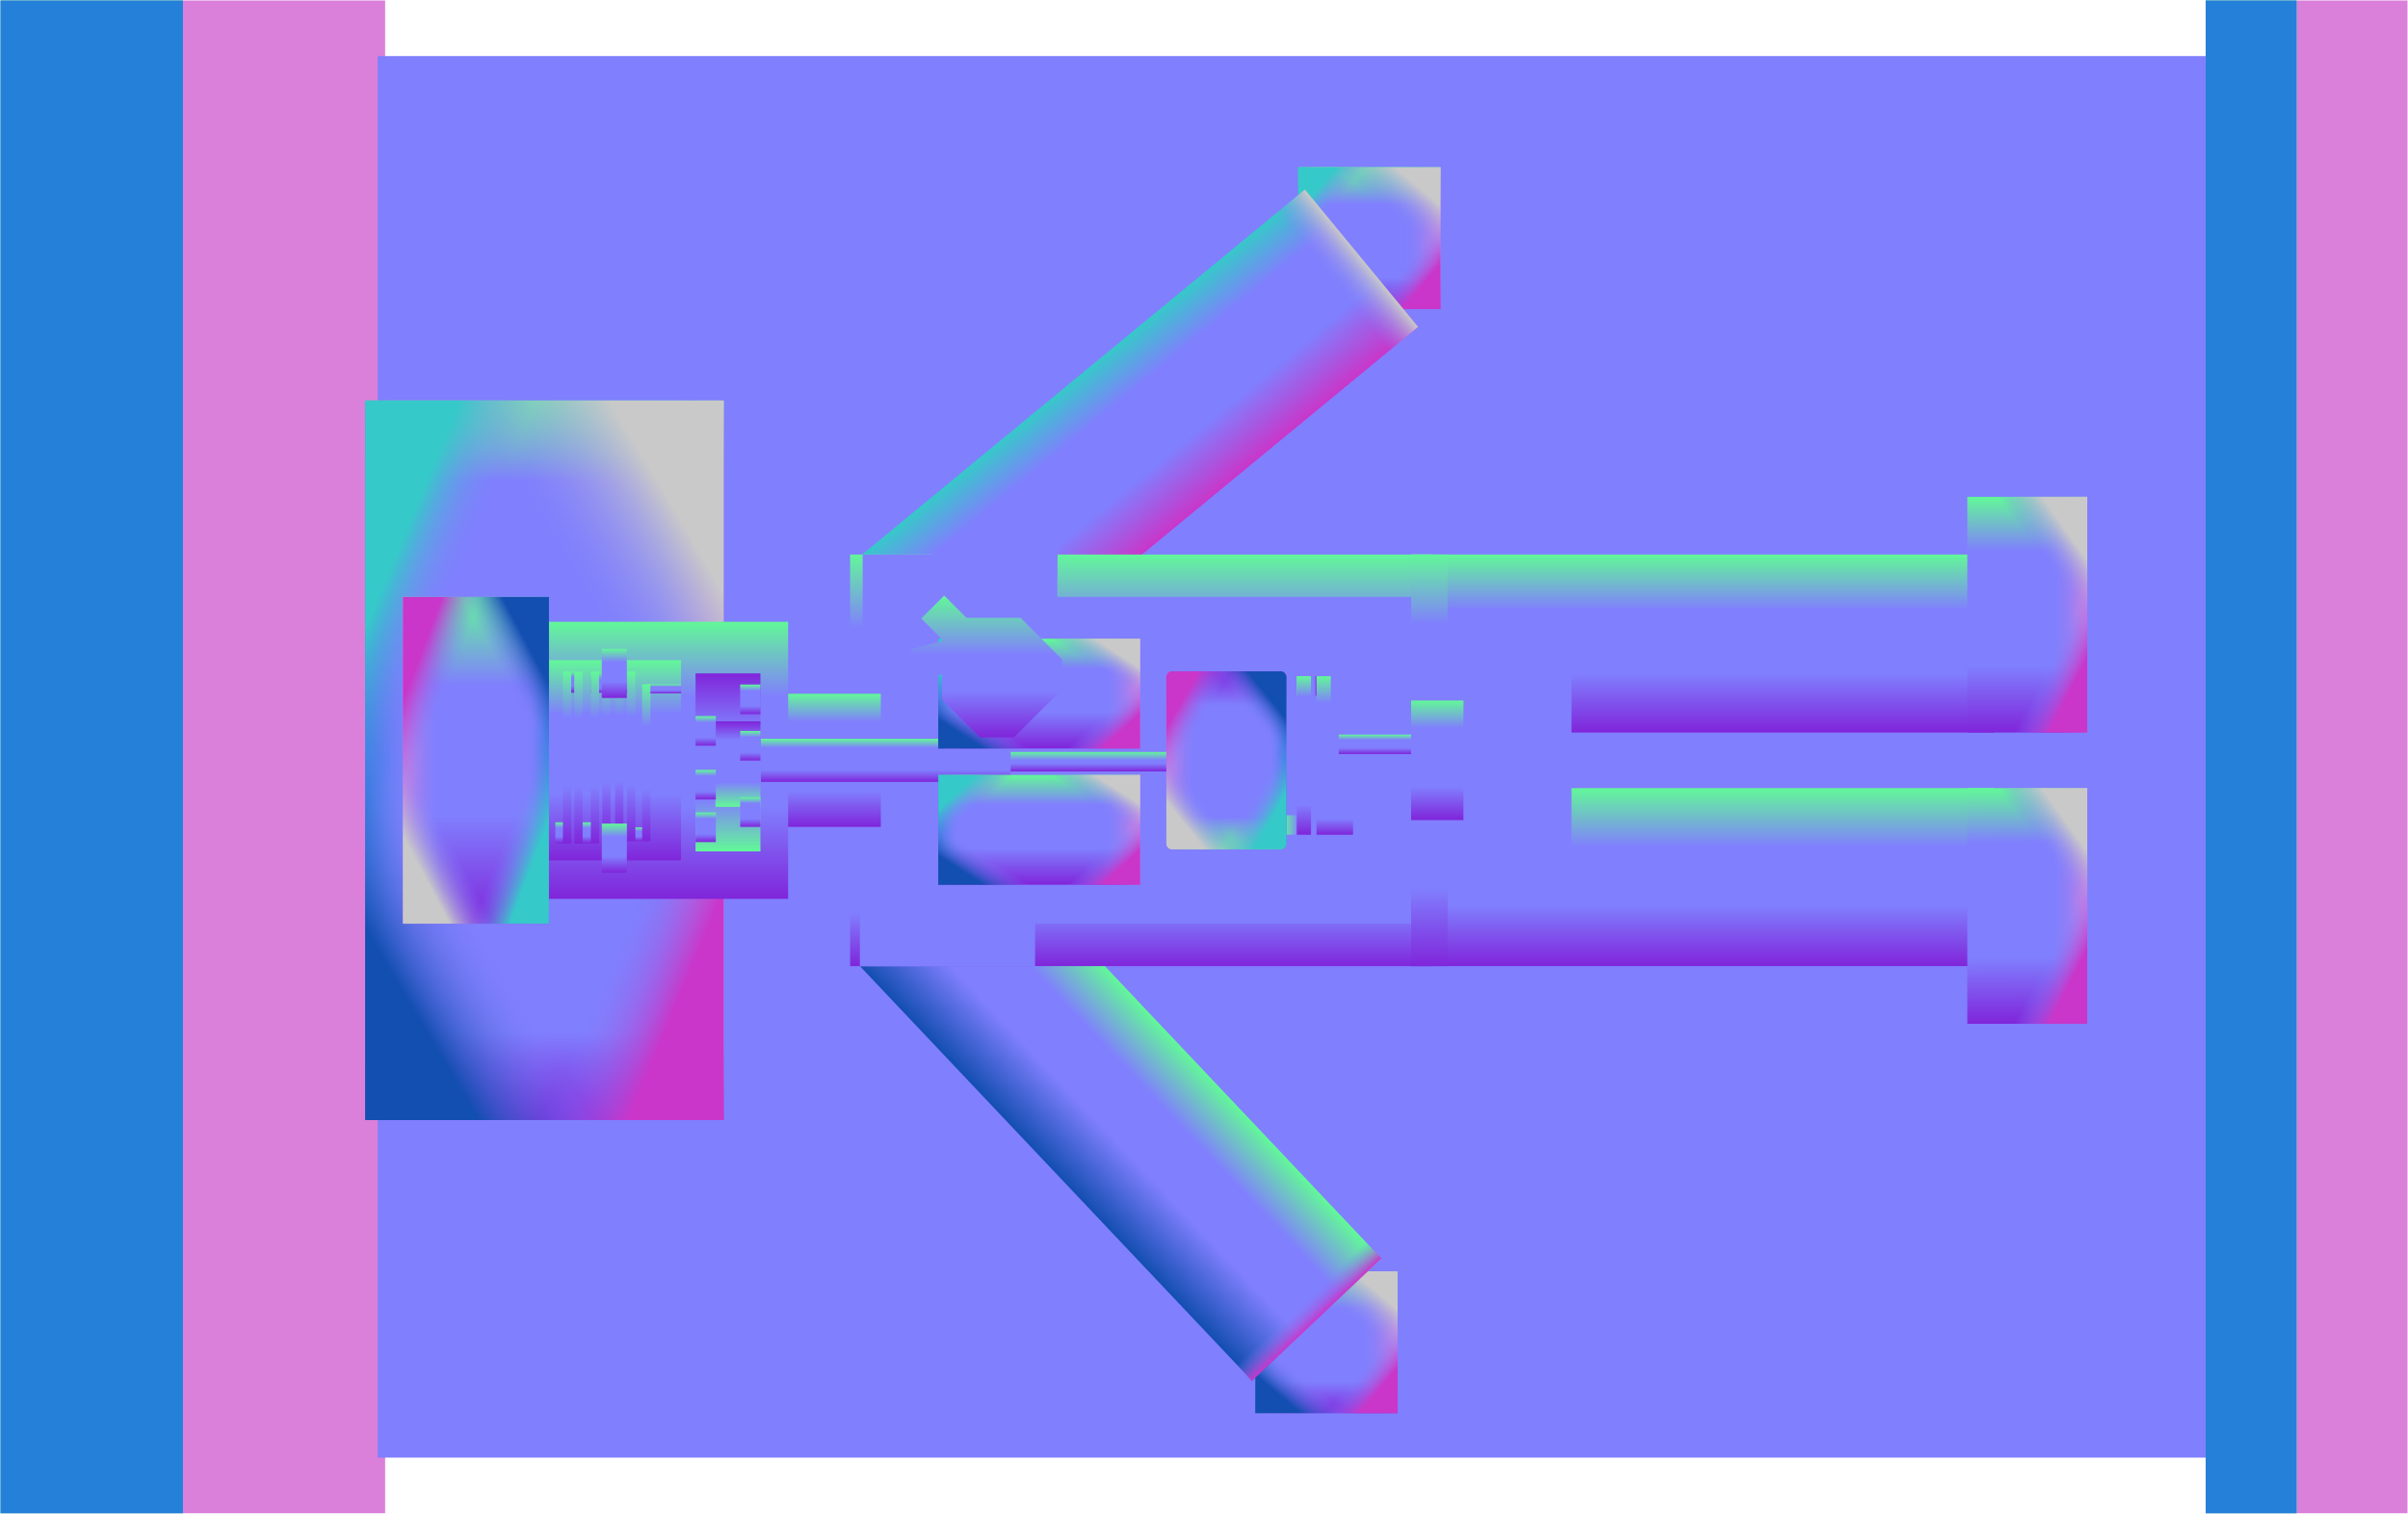 <?xml version="1.0" encoding="UTF-8" standalone="no"?>
<!DOCTYPE svg PUBLIC "-//W3C//DTD SVG 1.1//EN" "http://www.w3.org/Graphics/SVG/1.1/DTD/svg11.dtd">
<!-- Generated by Microsoft Visio, SVG Export Back5Norm.svg Page-1 -->
<svg xmlns="http://www.w3.org/2000/svg" xmlns:xlink="http://www.w3.org/1999/xlink" xmlns:ev="http://www.w3.org/2001/xml-events"
		xmlns:v="http://schemas.microsoft.com/visio/2003/SVGExtensions/" width="27.057in" height="17.01in"
		viewBox="0 0 1948.07 1224.75" xml:space="preserve" color-interpolation-filters="sRGB" class="st49">
	<v:documentProperties v:langID="1033" v:viewMarkup="false"/>

	<style type="text/css">
	<![CDATA[
		.st1 {fill:#da80da;stroke:none;stroke-linecap:round;stroke-linejoin:round;stroke-width:0.75}
		.st2 {fill:#807ffe;stroke:none;stroke-linecap:round;stroke-linejoin:round;stroke-width:0.75}
		.st3 {fill:url(#grad0-8);stroke:none;stroke-linecap:round;stroke-linejoin:round;stroke-width:0.75}
		.st4 {fill:url(#grad0-12);stroke:none;stroke-linecap:round;stroke-linejoin:round;stroke-width:0.75}
		.st5 {fill:url(#grad0-16);stroke:none;stroke-linecap:round;stroke-linejoin:round;stroke-width:0.75}
		.st6 {fill:url(#grad0-24);stroke:none;stroke-linecap:round;stroke-linejoin:round;stroke-width:0.75}
		.st7 {fill:url(#grad0-28);stroke:none;stroke-linecap:round;stroke-linejoin:round;stroke-width:0.75}
		.st8 {fill:url(#grad0-32);stroke:none;stroke-linecap:round;stroke-linejoin:round;stroke-width:0.75}
		.st9 {fill:url(#grad0-37);stroke:none;stroke-linecap:round;stroke-linejoin:round;stroke-width:0.75}
		.st10 {fill:url(#grad0-41);stroke:none;stroke-linecap:round;stroke-linejoin:round;stroke-width:0.75}
		.st11 {fill:url(#grad0-51);stroke:none;stroke-linecap:round;stroke-linejoin:round;stroke-width:0.75}
		.st12 {fill:url(#grad0-68);stroke:none;stroke-linecap:round;stroke-linejoin:round;stroke-width:0.75}
		.st13 {fill:url(#grad0-72);stroke:none;stroke-linecap:round;stroke-linejoin:round;stroke-width:0.75}
		.st14 {fill:url(#grad0-78);stroke:none;stroke-linecap:round;stroke-linejoin:round;stroke-width:0.75}
		.st15 {fill:url(#grad0-82);stroke:none;stroke-linecap:round;stroke-linejoin:round;stroke-width:0.75}
		.st16 {fill:url(#grad0-88);stroke:none;stroke-linecap:round;stroke-linejoin:round;stroke-width:0.75}
		.st17 {fill:url(#grad0-95);stroke:none;stroke-linecap:round;stroke-linejoin:round;stroke-width:0.75}
		.st18 {fill:url(#grad0-99);stroke:none;stroke-linecap:round;stroke-linejoin:round;stroke-width:0.75}
		.st19 {fill:url(#grad0-103);stroke:none;stroke-linecap:round;stroke-linejoin:round;stroke-width:0.75}
		.st20 {fill:url(#grad0-109);stroke:none;stroke-linecap:round;stroke-linejoin:round;stroke-width:0.75}
		.st21 {fill:url(#grad0-113);stroke:none;stroke-linecap:round;stroke-linejoin:round;stroke-width:0.75}
		.st22 {fill:url(#grad0-117);stroke:none;stroke-linecap:round;stroke-linejoin:round;stroke-width:0.75}
		.st23 {fill:url(#grad0-136);stroke:none;stroke-linecap:round;stroke-linejoin:round;stroke-width:0.75}
		.st24 {fill:url(#grad0-143);stroke:none;stroke-linecap:round;stroke-linejoin:round;stroke-width:0.75}
		.st25 {fill:url(#grad0-150);stroke:none;stroke-linecap:round;stroke-linejoin:round;stroke-width:0.75}
		.st26 {fill:url(#grad0-113);stroke:none;stroke-width:10}
		.st27 {fill:url(#grad0-163);stroke:none;stroke-width:5.75}
		.st28 {fill:url(#grad0-170);stroke:none;stroke-width:5.75}
		.st29 {fill:#807ffe;stroke:none;stroke-width:5.75}
		.st30 {fill:url(#grad0-194);stroke:none;stroke-linecap:round;stroke-linejoin:round;stroke-width:0.75}
		.st31 {fill:url(#grad0-198);stroke:none;stroke-linecap:round;stroke-linejoin:round;stroke-width:0.75}
		.st32 {fill:url(#grad0-202);stroke:none;stroke-linecap:round;stroke-linejoin:round;stroke-width:0.75}
		.st33 {fill:#62f898;stroke:none;stroke-linecap:round;stroke-linejoin:round;stroke-width:0.75}
		.st34 {fill:url(#grad0-221);stroke:none;stroke-linecap:round;stroke-linejoin:round;stroke-width:0.75}
		.st35 {fill:url(#grad0-225);stroke:none;stroke-linecap:round;stroke-linejoin:round;stroke-width:0.75}
		.st36 {fill:url(#grad0-229);stroke:none;stroke-linecap:round;stroke-linejoin:round;stroke-width:3.25}
		.st37 {fill:#2580da;stroke:none;stroke-linecap:round;stroke-linejoin:round;stroke-width:0.75}
		.st38 {fill:url(#grad0-257);stroke:none;stroke-linecap:round;stroke-linejoin:round;stroke-width:0.75}
		.st39 {fill:url(#grad0-261);stroke:none;stroke-linecap:round;stroke-linejoin:round;stroke-width:0.75}
		.st40 {fill:url(#grad0-265);stroke:none;stroke-linecap:round;stroke-linejoin:round;stroke-width:0.75}
		.st41 {fill:url(#grad0-269);stroke:none;stroke-linecap:round;stroke-linejoin:round;stroke-width:0.75}
		.st42 {fill:url(#grad0-277);stroke:none;stroke-linecap:round;stroke-linejoin:round;stroke-width:0.75}
		.st43 {fill:url(#grad0-281);stroke:none;stroke-linecap:round;stroke-linejoin:round;stroke-width:0.75}
		.st44 {fill:url(#grad0-286);stroke:none;stroke-linecap:round;stroke-linejoin:round;stroke-width:0.75}
		.st45 {fill:url(#grad0-290);stroke:none;stroke-linecap:round;stroke-linejoin:round;stroke-width:0.75}
		.st46 {fill:url(#grad0-294);stroke:none;stroke-linecap:round;stroke-linejoin:round;stroke-width:0.75}
		.st47 {fill:url(#grad0-346);stroke:none;stroke-linecap:round;stroke-linejoin:round;stroke-width:0.75}
		.st48 {fill:url(#grad0-354);stroke:none;stroke-linecap:round;stroke-linejoin:round;stroke-width:0.75}
		.st49 {fill:none;fill-rule:evenodd;font-size:12px;overflow:visible;stroke-linecap:square;stroke-miterlimit:3}
	]]>
	</style>

	<defs id="Patterns_And_Gradients">
		<linearGradient id="grad0-8" x1="0" y1="0" x2="1" y2="0" gradientTransform="rotate(0 0.5 0.5)">
			<stop offset="0" stop-color="#8025da" stop-opacity="1"/>
			<stop offset="0.41" stop-color="#807ffe" stop-opacity="1"/>
			<stop offset="0.58" stop-color="#807ffe" stop-opacity="1"/>
			<stop offset="1" stop-color="#62f898" stop-opacity="1"/>
		</linearGradient>
		<linearGradient id="grad0-12" x1="0" y1="0" x2="1" y2="0" gradientTransform="rotate(270 0.5 0.5)">
			<stop offset="0" stop-color="#8025da" stop-opacity="1"/>
			<stop offset="0.41" stop-color="#807ffe" stop-opacity="1"/>
			<stop offset="0.58" stop-color="#807ffe" stop-opacity="1"/>
			<stop offset="1" stop-color="#62f898" stop-opacity="1"/>
		</linearGradient>
		<linearGradient id="grad0-16" x1="0" y1="0" x2="1" y2="0" gradientTransform="rotate(0 0.5 0.5)">
			<stop offset="0" stop-color="#8025da" stop-opacity="1"/>
			<stop offset="0.12" stop-color="#807ffe" stop-opacity="1"/>
			<stop offset="0.89" stop-color="#807ffe" stop-opacity="1"/>
			<stop offset="1" stop-color="#62f898" stop-opacity="1"/>
		</linearGradient>
		<linearGradient id="grad0-24" x1="0" y1="0" x2="1" y2="0" gradientTransform="rotate(0 0.5 0.5)">
			<stop offset="0" stop-color="#2580da" stop-opacity="1"/>
			<stop offset="0.15" stop-color="#807ffe" stop-opacity="0"/>
			<stop offset="0.8" stop-color="#807ffe" stop-opacity="0"/>
			<stop offset="1" stop-color="#da80da" stop-opacity="1"/>
		</linearGradient>
		<linearGradient id="grad0-28" x1="0" y1="0" x2="1" y2="0" gradientTransform="rotate(220 0.5 0.5)">
			<stop offset="0" stop-color="#c936c9" stop-opacity="1"/>
			<stop offset="0.19" stop-color="#807ffe" stop-opacity="0"/>
			<stop offset="0.84" stop-color="#807ffe" stop-opacity="0"/>
			<stop offset="1" stop-color="#36c9c9" stop-opacity="1"/>
		</linearGradient>
		<linearGradient id="grad0-32" x1="0" y1="0" x2="1" y2="0" gradientTransform="rotate(310 0.5 0.5)">
			<stop offset="0" stop-color="#134eb1" stop-opacity="1"/>
			<stop offset="0.21" stop-color="#807ffe" stop-opacity="0"/>
			<stop offset="0.73" stop-color="#807ffe" stop-opacity="0"/>
			<stop offset="1" stop-color="#c9c9c9" stop-opacity="1"/>
		</linearGradient>
		<linearGradient id="grad0-37" x1="0" y1="0" x2="1" y2="0" gradientTransform="rotate(0 0.5 0.5)">
			<stop offset="0" stop-color="#8025da" stop-opacity="1"/>
			<stop offset="0.22" stop-color="#807ffe" stop-opacity="1"/>
			<stop offset="0.74" stop-color="#807ffe" stop-opacity="1"/>
			<stop offset="1" stop-color="#62f898" stop-opacity="1"/>
		</linearGradient>
		<linearGradient id="grad0-41" x1="0" y1="0" x2="1" y2="0" gradientTransform="rotate(0 0.5 0.5)">
			<stop offset="0" stop-color="#2580da" stop-opacity="1"/>
			<stop offset="0.15" stop-color="#807ffe" stop-opacity="0"/>
			<stop offset="0.74" stop-color="#807ffe" stop-opacity="0"/>
			<stop offset="1" stop-color="#da80da" stop-opacity="1"/>
		</linearGradient>
		<linearGradient id="grad0-51" x1="0" y1="0" x2="1" y2="0" gradientTransform="rotate(0 0.5 0.5)">
			<stop offset="0" stop-color="#c936c9" stop-opacity="1"/>
			<stop offset="0.34" stop-color="#807ffe" stop-opacity="1"/>
			<stop offset="0.74" stop-color="#807ffe" stop-opacity="1"/>
			<stop offset="1" stop-color="#36c9c9" stop-opacity="1"/>
		</linearGradient>
		<linearGradient id="grad0-68" x1="0" y1="0" x2="1" y2="0" gradientTransform="rotate(0 0.5 0.5)">
			<stop offset="0" stop-color="#134eb1" stop-opacity="1"/>
			<stop offset="0.37" stop-color="#807ffe" stop-opacity="1"/>
			<stop offset="0.69" stop-color="#807ffe" stop-opacity="1"/>
			<stop offset="1" stop-color="#62f898" stop-opacity="1"/>
		</linearGradient>
		<linearGradient id="grad0-72" x1="0" y1="0" x2="1" y2="0" gradientTransform="rotate(0 0.5 0.5)">
			<stop offset="0" stop-color="#8025da" stop-opacity="1"/>
			<stop offset="0.13" stop-color="#807ffe" stop-opacity="1"/>
			<stop offset="0.82" stop-color="#807ffe" stop-opacity="1"/>
			<stop offset="1" stop-color="#62f898" stop-opacity="1"/>
		</linearGradient>
		<linearGradient id="grad0-78" x1="0" y1="0" x2="1" y2="0" gradientTransform="rotate(270 0.5 0.5)">
			<stop offset="0" stop-color="#eb4eb2" stop-opacity="1"/>
			<stop offset="0" stop-color="#807ffe" stop-opacity="1"/>
			<stop offset="1" stop-color="#807ffe" stop-opacity="1"/>
			<stop offset="1" stop-color="#62f898" stop-opacity="1"/>
		</linearGradient>
		<linearGradient id="grad0-82" x1="0" y1="0" x2="1" y2="0" gradientTransform="rotate(270 0.5 0.5)">
			<stop offset="0" stop-color="#8025da" stop-opacity="1"/>
			<stop offset="0.1" stop-color="#807ffe" stop-opacity="1"/>
			<stop offset="0.39" stop-color="#807ffe" stop-opacity="1"/>
			<stop offset="1" stop-color="#62f898" stop-opacity="1"/>
		</linearGradient>
		<linearGradient id="grad0-88" x1="0" y1="0" x2="1" y2="0" gradientTransform="rotate(359.9 0.5 0.5)">
			<stop offset="0" stop-color="#8025da" stop-opacity="1"/>
			<stop offset="0.31" stop-color="#807ffe" stop-opacity="1"/>
			<stop offset="0.73" stop-color="#807ffe" stop-opacity="1"/>
			<stop offset="1" stop-color="#62f898" stop-opacity="1"/>
		</linearGradient>
		<linearGradient id="grad0-95" x1="0" y1="0" x2="1" y2="0" gradientTransform="rotate(359.9 0.5 0.5)">
			<stop offset="0" stop-color="#8025da" stop-opacity="1"/>
			<stop offset="0.41" stop-color="#807ffe" stop-opacity="1"/>
			<stop offset="0.58" stop-color="#807ffe" stop-opacity="1"/>
			<stop offset="1" stop-color="#62f898" stop-opacity="1"/>
		</linearGradient>
		<linearGradient id="grad0-99" x1="0" y1="0" x2="1" y2="0" gradientTransform="rotate(359.9 0.5 0.5)">
			<stop offset="0" stop-color="#8025da" stop-opacity="1"/>
			<stop offset="0.34" stop-color="#807ffe" stop-opacity="1"/>
			<stop offset="0.67" stop-color="#807ffe" stop-opacity="1"/>
			<stop offset="1" stop-color="#62f898" stop-opacity="1"/>
		</linearGradient>
		<linearGradient id="grad0-103" x1="0" y1="0" x2="1" y2="0" gradientTransform="rotate(0 0.5 0.5)">
			<stop offset="0" stop-color="#8025da" stop-opacity="1"/>
			<stop offset="0.33" stop-color="#807ffe" stop-opacity="1"/>
			<stop offset="0.69" stop-color="#807ffe" stop-opacity="1"/>
			<stop offset="1" stop-color="#62f898" stop-opacity="1"/>
		</linearGradient>
		<linearGradient id="grad0-109" x1="0" y1="0" x2="1" y2="0" gradientTransform="rotate(0 0.5 0.5)">
			<stop offset="0" stop-color="#8025da" stop-opacity="1"/>
			<stop offset="0.27" stop-color="#807ffe" stop-opacity="1"/>
			<stop offset="0.79" stop-color="#807ffe" stop-opacity="1"/>
			<stop offset="1" stop-color="#62f898" stop-opacity="1"/>
		</linearGradient>
		<linearGradient id="grad0-113" x1="0" y1="0" x2="1" y2="0" gradientTransform="rotate(0 0.5 0.5)">
			<stop offset="0" stop-color="#8025da" stop-opacity="1"/>
			<stop offset="0.33" stop-color="#807ffe" stop-opacity="1"/>
			<stop offset="0.73" stop-color="#807ffe" stop-opacity="1"/>
			<stop offset="1" stop-color="#62f898" stop-opacity="1"/>
		</linearGradient>
		<linearGradient id="grad0-117" x1="0" y1="0" x2="1" y2="0" gradientTransform="rotate(359.9 0.5 0.5)">
			<stop offset="0" stop-color="#8025da" stop-opacity="1"/>
			<stop offset="0.27" stop-color="#807ffe" stop-opacity="1"/>
			<stop offset="0.79" stop-color="#807ffe" stop-opacity="1"/>
			<stop offset="1" stop-color="#62f898" stop-opacity="1"/>
		</linearGradient>
		<linearGradient id="grad0-136" x1="0" y1="0" x2="1" y2="0" gradientTransform="rotate(0 0.5 0.5)">
			<stop offset="0" stop-color="#8025da" stop-opacity="1"/>
			<stop offset="0.21" stop-color="#807ffe" stop-opacity="1"/>
			<stop offset="0.61" stop-color="#807ffe" stop-opacity="1"/>
			<stop offset="1" stop-color="#62f898" stop-opacity="1"/>
		</linearGradient>
		<linearGradient id="grad0-143" x1="0" y1="0" x2="1" y2="0" gradientTransform="rotate(270 0.5 0.5)">
			<stop offset="0" stop-color="#8025da" stop-opacity="1"/>
			<stop offset="0.33" stop-color="#807ffe" stop-opacity="1"/>
			<stop offset="0.73" stop-color="#807ffe" stop-opacity="1"/>
			<stop offset="1" stop-color="#62f898" stop-opacity="1"/>
		</linearGradient>
		<linearGradient id="grad0-150" x1="0" y1="0" x2="1" y2="0" gradientTransform="rotate(0 0.5 0.5)">
			<stop offset="0" stop-color="#8025da" stop-opacity="1"/>
			<stop offset="0.33" stop-color="#807ffe" stop-opacity="1"/>
			<stop offset="0.36" stop-color="#807ffe" stop-opacity="1"/>
			<stop offset="1" stop-color="#62f898" stop-opacity="1"/>
		</linearGradient>
		<linearGradient id="grad0-163" x1="0" y1="0" x2="1" y2="0" gradientTransform="rotate(0 0.5 0.5)">
			<stop offset="0" stop-color="#62f898" stop-opacity="1"/>
			<stop offset="0.29" stop-color="#807ffe" stop-opacity="1"/>
			<stop offset="0.69" stop-color="#807ffe" stop-opacity="1"/>
			<stop offset="1" stop-color="#8025da" stop-opacity="1"/>
		</linearGradient>
		<linearGradient id="grad0-170" x1="0" y1="0" x2="1" y2="0" gradientTransform="rotate(0 0.5 0.5)">
			<stop offset="0" stop-color="#62f898" stop-opacity="1"/>
			<stop offset="0.29" stop-color="#807ffe" stop-opacity="1"/>
			<stop offset="0.78" stop-color="#807ffe" stop-opacity="1"/>
			<stop offset="1" stop-color="#8025da" stop-opacity="1"/>
		</linearGradient>
		<linearGradient id="grad0-194" x1="0" y1="0" x2="1" y2="0" gradientTransform="rotate(0 0.5 0.5)">
			<stop offset="0" stop-color="#8025da" stop-opacity="1"/>
			<stop offset="0.19" stop-color="#807ffe" stop-opacity="1"/>
			<stop offset="0.83" stop-color="#807ffe" stop-opacity="1"/>
			<stop offset="1" stop-color="#62f898" stop-opacity="1"/>
		</linearGradient>
		<linearGradient id="grad0-198" x1="0" y1="0" x2="1" y2="0" gradientTransform="rotate(0 0.5 0.5)">
			<stop offset="0" stop-color="#8025da" stop-opacity="1"/>
			<stop offset="0.28" stop-color="#807ffe" stop-opacity="1"/>
			<stop offset="0.77" stop-color="#807ffe" stop-opacity="1"/>
			<stop offset="1" stop-color="#62f898" stop-opacity="1"/>
		</linearGradient>
		<linearGradient id="grad0-202" x1="0" y1="0" x2="1" y2="0" gradientTransform="rotate(359.9 0.5 0.5)">
			<stop offset="0" stop-color="#8025da" stop-opacity="1"/>
			<stop offset="0.28" stop-color="#807ffe" stop-opacity="1"/>
			<stop offset="0.77" stop-color="#807ffe" stop-opacity="1"/>
			<stop offset="1" stop-color="#62f898" stop-opacity="1"/>
		</linearGradient>
		<linearGradient id="grad0-221" x1="0" y1="0" x2="1" y2="0" gradientTransform="rotate(270 0.5 0.5)">
			<stop offset="0" stop-color="#8025da" stop-opacity="1"/>
			<stop offset="0.1" stop-color="#807ffe" stop-opacity="1"/>
			<stop offset="0.83" stop-color="#807ffe" stop-opacity="1"/>
			<stop offset="1" stop-color="#62f898" stop-opacity="1"/>
		</linearGradient>
		<linearGradient id="grad0-225" x1="0" y1="0" x2="1" y2="0" gradientTransform="rotate(0 0.5 0.5)">
			<stop offset="0" stop-color="#8025da" stop-opacity="1"/>
			<stop offset="0.19" stop-color="#807ffe" stop-opacity="1"/>
			<stop offset="0.87" stop-color="#807ffe" stop-opacity="1"/>
			<stop offset="1" stop-color="#62f898" stop-opacity="1"/>
		</linearGradient>
		<linearGradient id="grad0-229" x1="0" y1="0" x2="1" y2="0" gradientTransform="rotate(0 0.5 0.5)">
			<stop offset="0" stop-color="#62f898" stop-opacity="1"/>
			<stop offset="0.18" stop-color="#807ffe" stop-opacity="1"/>
			<stop offset="0.81" stop-color="#807ffe" stop-opacity="1"/>
			<stop offset="1" stop-color="#8025da" stop-opacity="1"/>
		</linearGradient>
		<linearGradient id="grad0-257" x1="0" y1="0" x2="1" y2="0" gradientTransform="rotate(0 0.5 0.5)">
			<stop offset="0" stop-color="#2580da" stop-opacity="1"/>
			<stop offset="0.15" stop-color="#807ffe" stop-opacity="0"/>
			<stop offset="0.74" stop-color="#807ffe" stop-opacity="0"/>
		</linearGradient>
		<linearGradient id="grad0-261" x1="0" y1="0" x2="1" y2="0" gradientTransform="rotate(220 0.5 0.5)">
			<stop offset="0.19" stop-color="#807ffe" stop-opacity="0"/>
			<stop offset="0.8" stop-color="#807ffe" stop-opacity="0"/>
			<stop offset="1" stop-color="#36c9c9" stop-opacity="1"/>
		</linearGradient>
		<linearGradient id="grad0-265" x1="0" y1="0" x2="1" y2="0" gradientTransform="rotate(310 0.5 0.5)">
			<stop offset="0" stop-color="#134eb1" stop-opacity="1"/>
			<stop offset="0.21" stop-color="#807ffe" stop-opacity="0"/>
			<stop offset="0.73" stop-color="#807ffe" stop-opacity="0"/>
		</linearGradient>
		<linearGradient id="grad0-269" x1="0" y1="0" x2="1" y2="0" gradientTransform="rotate(270 0.5 0.5)">
			<stop offset="0" stop-color="#8025da" stop-opacity="1"/>
			<stop offset="0.33" stop-color="#807ffe" stop-opacity="1"/>
			<stop offset="0.58" stop-color="#807ffe" stop-opacity="1"/>
			<stop offset="1" stop-color="#62f898" stop-opacity="1"/>
		</linearGradient>
		<linearGradient id="grad0-277" x1="0" y1="0" x2="1" y2="0" gradientTransform="rotate(90 0.5 0.5)">
			<stop offset="0.84" stop-color="#807ffe" stop-opacity="0"/>
			<stop offset="1" stop-color="#c936c9" stop-opacity="1"/>
		</linearGradient>
		<linearGradient id="grad0-281" x1="0" y1="0" x2="1" y2="0" gradientTransform="rotate(90 0.5 0.5)">
			<stop offset="0.21" stop-color="#807ffe" stop-opacity="0"/>
			<stop offset="0.73" stop-color="#807ffe" stop-opacity="0"/>
			<stop offset="1" stop-color="#c9c9c9" stop-opacity="1"/>
		</linearGradient>
		<linearGradient id="grad0-286" x1="0" y1="0" x2="1" y2="0" gradientTransform="rotate(0 0.5 0.5)">
			<stop offset="0.15" stop-color="#807ffe" stop-opacity="0"/>
			<stop offset="0.74" stop-color="#807ffe" stop-opacity="0"/>
			<stop offset="1" stop-color="#da80da" stop-opacity="1"/>
		</linearGradient>
		<linearGradient id="grad0-290" x1="0" y1="0" x2="1" y2="0" gradientTransform="rotate(220 0.5 0.5)">
			<stop offset="0" stop-color="#c936c9" stop-opacity="1"/>
			<stop offset="0.19" stop-color="#807ffe" stop-opacity="0"/>
			<stop offset="0.84" stop-color="#807ffe" stop-opacity="0"/>
		</linearGradient>
		<linearGradient id="grad0-294" x1="0" y1="0" x2="1" y2="0" gradientTransform="rotate(310 0.5 0.5)">
			<stop offset="0.8" stop-color="#807ffe" stop-opacity="0"/>
			<stop offset="1" stop-color="#c9c9c9" stop-opacity="1"/>
		</linearGradient>
		<linearGradient id="grad0-346" x1="0" y1="0" x2="1" y2="0" gradientTransform="rotate(310 0.5 0.5)">
			<stop offset="0" stop-color="#134eb1" stop-opacity="1"/>
			<stop offset="0.18" stop-color="#807ffe" stop-opacity="0"/>
			<stop offset="0.73" stop-color="#807ffe" stop-opacity="0"/>
		</linearGradient>
		<linearGradient id="grad0-354" x1="0" y1="0" x2="1" y2="0" gradientTransform="rotate(220 0.5 0.5)">
			<stop offset="0" stop-color="#c936c9" stop-opacity="1"/>
			<stop offset="0.21" stop-color="#807ffe" stop-opacity="0"/>
			<stop offset="0.84" stop-color="#807ffe" stop-opacity="0"/>
		</linearGradient>
	</defs>
	<g v:mID="0" v:index="1" v:groupContext="foregroundPage">
		<title>Page-1</title>
		<v:pageProperties v:drawingScale="1" v:pageScale="1" v:drawingUnits="19" v:shadowOffsetX="9" v:shadowOffsetY="-9"/>
		<g id="shape1278-1" v:mID="1278" v:groupContext="shape" transform="translate(-913.216,1224.38) rotate(-90)">
			<title>Sheet.1278</title>
			<rect x="0" y="913.591" width="1224" height="311.159" class="st1"/>
		</g>
		<g id="shape1279-3" v:mID="1279" v:groupContext="shape" transform="translate(600.84,1179.38) rotate(-90)">
			<title>Sheet.1279</title>
			<rect x="0" y="-295.312" width="1134" height="1520.06" class="st2"/>
		</g>
		<g id="shape1280-5" v:mID="1280" v:groupContext="shape" transform="translate(-59.407,250.125) rotate(-90)">
			<title>Sheet.1280</title>
			<rect x="0" y="1109.66" width="114.75" height="115.087" class="st3"/>
		</g>
		<g id="shape1281-9" v:mID="1281" v:groupContext="shape" transform="translate(-94.073,1143.38) rotate(-90)">
			<title>Sheet.1281</title>
			<rect x="0" y="1109.66" width="114.75" height="115.087" class="st4"/>
		</g>
		<g id="shape1282-13" v:mID="1282" v:groupContext="shape" transform="translate(-639.359,906.281) rotate(-90)">
			<title>Sheet.1282</title>
			<rect x="0" y="934.759" width="582.188" height="289.991" class="st5"/>
		</g>
		<g id="group1346-17" transform="translate(295.399,-318.469)" v:mID="1346" v:groupContext="group">
			<title>Sheet.1346</title>
			<g id="shape1274-18" v:mID="1274" v:groupContext="shape" transform="translate(-934.759,1224.75) rotate(-90)">
				<title>Sheet.1274</title>
				<rect x="0" y="934.759" width="582.188" height="289.991" class="st5"/>
			</g>
			<g id="shape1273-21" v:mID="1273" v:groupContext="shape">
				<title>Sheet.1273</title>
				<rect x="0" y="642.563" width="289.991" height="582.188" class="st6"/>
			</g>
			<g id="shape1276-25" v:mID="1276" v:groupContext="shape">
				<title>Sheet.1276</title>
				<rect x="0" y="642.563" width="289.991" height="582.188" class="st7"/>
			</g>
			<g id="shape1277-29" v:mID="1277" v:groupContext="shape">
				<title>Sheet.1277</title>
				<rect x="0" y="642.563" width="289.991" height="582.188" class="st8"/>
			</g>
		</g>
		<g id="group1368-33" transform="translate(1050.26,-974.625)" v:mID="1368" v:groupContext="group">
			<title>Sheet.1368</title>
			<g id="shape1369-34" v:mID="1369" v:groupContext="shape" transform="translate(-1109.66,1224.75) rotate(-90)">
				<title>Sheet.1369</title>
				<rect x="0" y="1109.66" width="114.75" height="115.087" class="st9"/>
			</g>
			<g id="shape1370-38" v:mID="1370" v:groupContext="shape">
				<title>Sheet.1370</title>
				<rect x="0" y="1110" width="115.087" height="114.75" class="st10"/>
			</g>
			<g id="shape1371-42" v:mID="1371" v:groupContext="shape">
				<title>Sheet.1371</title>
				<rect x="0" y="1110" width="115.087" height="114.75" class="st7"/>
			</g>
			<g id="shape1372-45" v:mID="1372" v:groupContext="shape">
				<title>Sheet.1372</title>
				<rect x="0" y="1110" width="115.087" height="114.75" class="st8"/>
			</g>
		</g>
		<g id="shape1283-48" v:mID="1283" v:groupContext="shape" transform="translate(202.243,1043.53) rotate(-129.5)">
			<title>Sheet.1283</title>
			<rect x="0" y="752.882" width="144" height="471.868" class="st11"/>
		</g>
		<g id="group1373-52" transform="translate(1015.59,-81.375)" v:mID="1373" v:groupContext="group">
			<title>Sheet.1373</title>
			<g id="shape1374-53" v:mID="1374" v:groupContext="shape" transform="translate(-1109.66,1224.75) rotate(-90)">
				<title>Sheet.1374</title>
				<rect x="0" y="1109.66" width="114.75" height="115.087" class="st9"/>
			</g>
			<g id="shape1375-56" v:mID="1375" v:groupContext="shape">
				<title>Sheet.1375</title>
				<rect x="0" y="1110" width="115.087" height="114.75" class="st10"/>
			</g>
			<g id="shape1376-59" v:mID="1376" v:groupContext="shape">
				<title>Sheet.1376</title>
				<rect x="0" y="1110" width="115.087" height="114.75" class="st7"/>
			</g>
			<g id="shape1377-62" v:mID="1377" v:groupContext="shape">
				<title>Sheet.1377</title>
				<rect x="0" y="1110" width="115.087" height="114.75" class="st8"/>
			</g>
		</g>
		<g id="shape1284-65" v:mID="1284" v:groupContext="shape" transform="translate(171.373,227.291) rotate(-43.4)">
			<title>Sheet.1284</title>
			<rect x="0" y="752.882" width="144" height="471.868" class="st12"/>
		</g>
		<g id="shape1285-69" v:mID="1285" v:groupContext="shape" transform="translate(-65.16,781.687) rotate(-90)">
			<title>Sheet.1285</title>
			<rect x="0" y="752.882" width="333" height="471.868" class="st13"/>
		</g>
		<g id="shape1286-73" v:mID="1286" v:groupContext="shape" transform="translate(-83.16,747.375) rotate(-90)">
			<title>Sheet.1286</title>
			<rect x="0" y="809.625" width="264.375" height="415.125" class="st2"/>
		</g>
		<g id="shape1287-75" v:mID="1287" v:groupContext="shape" transform="translate(-407.16,660.75) rotate(-90)">
			<title>Sheet.1287</title>
			<rect x="0" y="1188.37" width="88.875" height="36.384" class="st14"/>
		</g>
		<g id="shape1288-79" v:mID="1288" v:groupContext="shape" transform="translate(-159.66,562.875) rotate(-90)">
			<title>Sheet.1288</title>
			<rect x="0" y="1208.72" width="15.75" height="16.034" class="st15"/>
		</g>
		<g id="shape1289-83" v:mID="1289" v:groupContext="shape" transform="translate(-130.126,664.125) rotate(-90)">
			<title>Sheet.1289</title>
			<rect x="0" y="1213.22" width="67.5" height="11.534" class="st2"/>
		</g>
		<g id="shape1290-85" v:mID="1290" v:groupContext="shape" transform="translate(-77.46,610.125) rotate(-90)">
			<title>Sheet.1290</title>
			<rect x="0" y="1160.55" width="15.75" height="64.2" class="st16"/>
		</g>
		<g id="shape1291-89" v:mID="1291" v:groupContext="shape" transform="translate(-166.126,675.375) rotate(-90)">
			<title>Sheet.1291</title>
			<rect x="0" y="1204.5" width="15.75" height="20.25" class="st15"/>
		</g>
		<g id="shape1292-92" v:mID="1292" v:groupContext="shape" transform="translate(-276.661,624.188) rotate(-90)">
			<title>Sheet.1292</title>
			<rect x="0" y="1002" width="15.75" height="222.75" class="st17"/>
		</g>
		<g id="shape1293-96" v:mID="1293" v:groupContext="shape" transform="translate(388.708,781.687) rotate(-90)">
			<title>Sheet.1293</title>
			<rect x="0" y="752.882" width="144" height="471.868" class="st18"/>
		</g>
		<g id="shape1294-100" v:mID="1294" v:groupContext="shape" transform="translate(388.708,592.688) rotate(-90)">
			<title>Sheet.1294</title>
			<rect x="0" y="752.882" width="144" height="471.868" class="st19"/>
		</g>
		<g id="shape1295-104" v:mID="1295" v:groupContext="shape" transform="translate(46.595,684.375) rotate(-90)">
			<title>Sheet.1295</title>
			<rect x="0" y="1094.99" width="153" height="129.756" class="st2"/>
		</g>
		<g id="shape1296-106" v:mID="1296" v:groupContext="shape" transform="translate(-512.176,669.047) rotate(-90)">
			<title>Sheet.1296</title>
			<rect x="0" y="1127.72" width="107.719" height="97.034" class="st20"/>
		</g>
		<g id="shape1297-110" v:mID="1297" v:groupContext="shape" transform="translate(-587.16,727.284) rotate(-90)">
			<title>Sheet.1297</title>
			<rect x="0" y="1022.79" width="224.193" height="201.956" class="st21"/>
		</g>
		<g id="shape1298-114" v:mID="1298" v:groupContext="shape" transform="translate(-407.16,632.626) rotate(-90)">
			<title>Sheet.1298</title>
			<rect x="0" y="1022.7" width="34.877" height="202.05" class="st22"/>
		</g>
		<g id="shape1299-118" v:mID="1299" v:groupContext="shape" transform="translate(-673.834,696.187) rotate(-90)">
			<title>Sheet.1299</title>
			<rect x="0" y="1117.92" width="162" height="106.826" class="st21"/>
		</g>
		<g id="shape1300-121" v:mID="1300" v:groupContext="shape" transform="translate(-760.082,560.511) rotate(-90)">
			<title>Sheet.1300</title>
			<rect x="0" y="1216.64" width="17.062" height="8.105" class="st21"/>
		</g>
		<g id="shape1301-124" v:mID="1301" v:groupContext="shape" transform="translate(-743.019,682.379) rotate(-90)">
			<title>Sheet.1301</title>
			<rect x="0" y="1209.42" width="17.062" height="15.325" class="st21"/>
		</g>
		<g id="shape1302-127" v:mID="1302" v:groupContext="shape" transform="translate(-763.818,682.379) rotate(-90)">
			<title>Sheet.1302</title>
			<rect x="0" y="1213.05" width="17.062" height="11.699" class="st21"/>
		</g>
		<g id="shape1303-130" v:mID="1303" v:groupContext="shape" transform="translate(-730.866,676.822) rotate(-90)">
			<title>Sheet.1303</title>
			<rect x="0" y="1218.09" width="133.373" height="6.664" class="st21"/>
		</g>
		<g id="shape1304-133" v:mID="1304" v:groupContext="shape" transform="translate(-737.53,560.511) rotate(-90)">
			<title>Sheet.1304</title>
			<rect x="0" y="1215.49" width="17.062" height="9.264" class="st23"/>
		</g>
		<g id="shape1305-137" v:mID="1305" v:groupContext="shape" transform="translate(-720.466,674.97) rotate(-90)">
			<title>Sheet.1305</title>
			<rect x="0" y="1218.09" width="131.52" height="6.664" class="st21"/>
		</g>
		<g id="shape1306-140" v:mID="1306" v:groupContext="shape" transform="translate(-720.466,682.379) rotate(-90)">
			<title>Sheet.1306</title>
			<rect x="0" y="1207.69" width="11.114" height="17.063" class="st24"/>
		</g>
		<g id="shape1307-144" v:mID="1307" v:groupContext="shape" transform="translate(-700.365,680.527) rotate(-90)">
			<title>Sheet.1307</title>
			<rect x="0" y="1207.69" width="11.114" height="17.063" class="st21"/>
		</g>
		<g id="shape1308-147" v:mID="1308" v:groupContext="shape" transform="translate(-711.726,560.511) rotate(-90)">
			<title>Sheet.1308</title>
			<rect x="0" y="1209.35" width="17.062" height="15.404" class="st25"/>
		</g>
		<g id="shape1309-151" v:mID="1309" v:groupContext="shape" transform="translate(-673.752,561.047) rotate(-90)">
			<title>Sheet.1309</title>
			<rect x="0" y="1196.53" width="7.393" height="28.225" class="st21"/>
		</g>
		<g id="shape1310-154" v:mID="1310" v:groupContext="shape" transform="translate(-717.66,706.096) rotate(-90)">
			<title>Sheet.1310</title>
			<rect x="0" y="1204.5" width="39.721" height="20.25" class="st26"/>
		</g>
		<g id="shape1311-157" v:mID="1311" v:groupContext="shape" transform="translate(-717.66,564.736) rotate(-90)">
			<title>Sheet.1311</title>
			<rect x="0" y="1204.5" width="39.721" height="20.25" class="st26"/>
		</g>
		<g id="shape1312-160" v:mID="1312" v:groupContext="shape" transform="translate(-609.575,688.875) rotate(-90)">
			<title>Sheet.1312</title>
			<rect x="0" y="1172.26" width="144" height="52.489" class="st27"/>
		</g>
		<g id="shape1313-164" v:mID="1313" v:groupContext="shape" transform="translate(-645.66,681.346) rotate(-90)">
			<title>Sheet.1313</title>
			<rect x="0" y="1208.35" width="23.971" height="16.404" class="st20"/>
		</g>
		<g id="shape1314-167" v:mID="1314" v:groupContext="shape" transform="translate(-609.575,652.875) rotate(-90)">
			<title>Sheet.1314</title>
			<rect x="0" y="1188.37" width="69.225" height="36.384" class="st28"/>
		</g>
		<g id="shape1315-171" v:mID="1315" v:groupContext="shape" transform="translate(-645.66,603.375) rotate(-90)">
			<title>Sheet.1315</title>
			<rect x="0" y="1208.35" width="23.971" height="16.404" class="st20"/>
		</g>
		<g id="shape1316-174" v:mID="1316" v:groupContext="shape" transform="translate(-609.575,669.047) rotate(-90)">
			<title>Sheet.1316</title>
			<rect x="0" y="1208.35" width="23.971" height="16.404" class="st20"/>
		</g>
		<g id="shape1317-177" v:mID="1317" v:groupContext="shape" transform="translate(-609.575,615.361) rotate(-90)">
			<title>Sheet.1317</title>
			<rect x="0" y="1208.35" width="23.971" height="16.404" class="st20"/>
		</g>
		<g id="shape1318-180" v:mID="1318" v:groupContext="shape" transform="translate(-609.575,577.846) rotate(-90)">
			<title>Sheet.1318</title>
			<rect x="0" y="1208.35" width="23.971" height="16.404" class="st20"/>
		</g>
		<g id="shape1319-183" v:mID="1319" v:groupContext="shape" transform="translate(-632.76,629.25) rotate(-90)">
			<title>Sheet.1319</title>
			<rect x="0" y="1211.55" width="15.75" height="13.199" class="st29"/>
		</g>
		<g id="shape1320-185" v:mID="1320" v:groupContext="shape" transform="translate(-645.66,646.861) rotate(-90)">
			<title>Sheet.1320</title>
			<rect x="0" y="1208.35" width="23.971" height="16.404" class="st20"/>
		</g>
		<g id="shape1321-188" v:mID="1321" v:groupContext="shape" transform="translate(-780.66,747.375) rotate(-90)">
			<title>Sheet.1321</title>
			<rect x="0" y="1106.63" width="264.375" height="118.125" class="st21"/>
		</g>
		<g id="shape1322-191" v:mID="1322" v:groupContext="shape" transform="translate(-53.626,781.687) rotate(-90)">
			<title>Sheet.1322</title>
			<rect x="0" y="1195.22" width="333" height="29.534" class="st30"/>
		</g>
		<g id="shape1323-195" v:mID="1323" v:groupContext="shape" transform="translate(-40.83,663.563) rotate(-90)">
			<title>Sheet.1323</title>
			<rect x="0" y="1182.42" width="96.75" height="42.33" class="st31"/>
		</g>
		<g id="shape1324-199" v:mID="1324" v:groupContext="shape" transform="translate(463.874,828.375) rotate(-90)">
			<title>Sheet.1324</title>
			<rect x="0" y="1127.72" width="190.688" height="97.034" class="st32"/>
		</g>
		<g id="shape1325-203" v:mID="1325" v:groupContext="shape" transform="translate(463.874,592.688) rotate(-90)">
			<title>Sheet.1325</title>
			<rect x="0" y="1127.72" width="190.688" height="97.034" class="st31"/>
		</g>
		<g id="shape1326-206" v:mID="1326" v:groupContext="shape" transform="translate(722.948,1224.38) rotate(-90)">
			<title>Sheet.1326</title>
			<rect x="0" y="1061.48" width="1224" height="163.267" class="st1"/>
		</g>
		<g id="shape1327-208" v:mID="1327" v:groupContext="shape" transform="translate(-1076.77,1224.38) rotate(-90)">
			<title>Sheet.1327</title>
			<rect x="0" y="1077.14" width="1224" height="147.607" class="st33"/>
		</g>
		<g id="shape1328-210" v:mID="1328" v:groupContext="shape" transform="translate(633.232,1224.38) rotate(-90)">
			<title>Sheet.1328</title>
			<rect x="0" y="1151.2" width="1224" height="73.552" class="st33"/>
		</g>
		<g id="shape1329-212" v:mID="1329" v:groupContext="shape" transform="translate(-302.393,715.875) rotate(-90)">
			<title>Sheet.1329</title>
			<rect x="0" y="1061.48" width="88.875" height="163.267" class="st21"/>
		</g>
		<g id="shape1330-215" v:mID="1330" v:groupContext="shape" transform="translate(-302.393,605.625) rotate(-90)">
			<title>Sheet.1330</title>
			<rect x="0" y="1061.48" width="88.875" height="163.267" class="st21"/>
		</g>
		<g id="shape1331-218" v:mID="1331" v:groupContext="shape" transform="translate(1065.09,-549.375)">
			<title>Sheet.1331</title>
			<path d="M0 1209 L0 1213.5 L0 1224.75 L29.53 1224.75 L29.53 1209 L11.53 1209 L11.53 1096.5 L0 1096.5 L0 1209 Z"
					class="st34"/>
		</g>
		<g id="shape1332-222" v:mID="1332" v:groupContext="shape" transform="translate(-164.16,675.375) rotate(-90)">
			<title>Sheet.1332</title>
			<rect x="0" y="1213.22" width="128.25" height="11.534" class="st35"/>
		</g>
		<g id="shape1333-226" v:mID="1333" v:groupContext="shape" transform="translate(-184.126,687.188) rotate(-90)">
			<title>Sheet.1333</title>
			<rect x="0" y="1127.72" width="144" height="97.034" rx="4.5" ry="4.5" class="st36"/>
		</g>
		<g id="shape1334-230" v:mID="1334" v:groupContext="shape" transform="translate(-1076.77,1224.38) rotate(-90)">
			<title>Sheet.1334</title>
			<rect x="0" y="1077.14" width="1224" height="147.607" class="st37"/>
		</g>
		<g id="shape1335-232" v:mID="1335" v:groupContext="shape" transform="translate(633.232,1224.38) rotate(-90)">
			<title>Sheet.1335</title>
			<rect x="0" y="1151.2" width="1224" height="73.552" class="st37"/>
		</g>
		<g id="shape1336-234" v:mID="1336" v:groupContext="shape" transform="translate(-698.612,680.527) rotate(-90)">
			<title>Sheet.1336</title>
			<rect x="0" y="1218.09" width="126.873" height="6.664" class="st21"/>
		</g>
		<g id="shape1337-237" v:mID="1337" v:groupContext="shape" transform="translate(-740.13,682.379) rotate(-90)">
			<title>Sheet.1337</title>
			<rect x="0" y="1218.09" width="138.93" height="6.664" class="st21"/>
		</g>
		<g id="shape1338-240" v:mID="1338" v:groupContext="shape" transform="translate(-762.682,682.379) rotate(-90)">
			<title>Sheet.1338</title>
			<rect x="0" y="1218.09" width="138.93" height="6.664" class="st21"/>
		</g>
		<g id="shape1339-243" v:mID="1339" v:groupContext="shape" transform="translate(-753.418,682.379) rotate(-90)">
			<title>Sheet.1339</title>
			<rect x="0" y="1218.09" width="138.93" height="6.664" class="st21"/>
		</g>
		<g id="shape1340-246" v:mID="1340" v:groupContext="shape" transform="translate(-710.765,680.527) rotate(-90)">
			<title>Sheet.1340</title>
			<rect x="0" y="1218.09" width="137.078" height="6.664" class="st21"/>
		</g>
		<g id="shape1341-249" v:mID="1341" v:groupContext="shape" transform="translate(-387.375,781.899) rotate(-90)">
			<title>Sheet.1341</title>
			<rect x="0" y="1083" width="48.023" height="141.75" class="st2"/>
		</g>
		<g id="shape1342-251" v:mID="1342" v:groupContext="shape" transform="translate(-369.375,516.188) rotate(-90)">
			<title>Sheet.1342</title>
			<rect x="0" y="1067.25" width="67.5" height="157.5" class="st2"/>
		</g>
		<g id="group1436-253" transform="translate(759.09,-619.125)" v:mID="1436" v:groupContext="group">
			<title>Sheet.1436</title>
			<g id="shape1437-254" v:mID="1437" v:groupContext="shape">
				<title>Sheet.1437</title>
				<rect x="0" y="1135.88" width="115.087" height="88.875" class="st38"/>
			</g>
			<g id="shape1438-258" v:mID="1438" v:groupContext="shape">
				<title>Sheet.1438</title>
				<rect x="0" y="1135.88" width="115.087" height="88.875" class="st39"/>
			</g>
			<g id="shape1439-262" v:mID="1439" v:groupContext="shape">
				<title>Sheet.1439</title>
				<rect x="0" y="1135.88" width="115.087" height="88.875" class="st40"/>
			</g>
		</g>
		<g id="shape1343-266" v:mID="1343" v:groupContext="shape" transform="translate(736.59,-628.125)">
			<title>Sheet.1343</title>
			<path d="M25.56 1145.45 L25.56 1146.64 L0 1153.49 L6.79 1178.85 L25.56 1173.82 L25.56 1194.23 L56.08 1224.75 L83.73 1224.75
						 L122.6 1185.88 L122.6 1161.58 L89.02 1128 L45.24 1128 L27.24 1110 L8.67 1128.56 L25.56 1145.45 Z"
					class="st41"/>
		</g>
		<g id="shape1344-270" v:mID="1344" v:groupContext="shape" transform="translate(-369.375,466.875) rotate(-90)">
			<title>Sheet.1344</title>
			<rect x="0" y="1124.48" width="21" height="100.266" class="st2"/>
		</g>
		<g id="shape1345-272" v:mID="1345" v:groupContext="shape" transform="translate(-369.375,453.375) rotate(-90)">
			<title>Sheet.1345</title>
			<rect x="0" y="1195.87" width="21" height="28.883" class="st2"/>
		</g>
		<g id="shape1386-274" v:mID="1386" v:groupContext="shape" transform="translate(171.248,227.438) rotate(-43.4)">
			<title>Sheet.1386</title>
			<rect x="0" y="1110" width="144.448" height="114.75" class="st42"/>
		</g>
		<g id="shape1388-278" v:mID="1388" v:groupContext="shape" transform="translate(202.217,1043.53) rotate(-129.5)">
			<title>Sheet.1388</title>
			<rect x="0" y="1110" width="144" height="114.75" class="st43"/>
		</g>
		<g id="group1397-282" transform="translate(1573.54,-632.062)" v:mID="1397" v:groupContext="group">
			<title>Sheet.1397</title>
			<g id="shape1398-283" v:mID="1398" v:groupContext="shape">
				<title>Sheet.1398</title>
				<rect x="0" y="1034.06" width="115.087" height="190.688" class="st44"/>
			</g>
			<g id="shape1399-287" v:mID="1399" v:groupContext="shape">
				<title>Sheet.1399</title>
				<rect x="0" y="1034.06" width="115.087" height="190.688" class="st45"/>
			</g>
			<g id="shape1400-291" v:mID="1400" v:groupContext="shape">
				<title>Sheet.1400</title>
				<rect x="0" y="1034.06" width="115.087" height="190.688" class="st46"/>
			</g>
		</g>
		<g id="group1405-295" transform="translate(1573.54,-396.375)" v:mID="1405" v:groupContext="group">
			<title>Sheet.1405</title>
			<g id="shape1406-296" v:mID="1406" v:groupContext="shape">
				<title>Sheet.1406</title>
				<rect x="0" y="1034.06" width="115.087" height="190.688" class="st44"/>
			</g>
			<g id="shape1407-299" v:mID="1407" v:groupContext="shape">
				<title>Sheet.1407</title>
				<rect x="0" y="1034.06" width="115.087" height="190.688" class="st45"/>
			</g>
			<g id="shape1408-302" v:mID="1408" v:groupContext="shape">
				<title>Sheet.1408</title>
				<rect x="0" y="1034.06" width="115.087" height="190.688" class="st46"/>
			</g>
		</g>
		<g id="group1411-305" transform="translate(807.269,-508.875)" v:mID="1411" v:groupContext="group">
			<title>Sheet.1411</title>
			<g id="shape1412-306" v:mID="1412" v:groupContext="shape">
				<title>Sheet.1412</title>
				<rect x="0" y="1135.88" width="115.087" height="88.875" class="st44"/>
			</g>
			<g id="shape1413-309" v:mID="1413" v:groupContext="shape">
				<title>Sheet.1413</title>
				<rect x="0" y="1135.88" width="115.087" height="88.875" class="st45"/>
			</g>
			<g id="shape1414-312" v:mID="1414" v:groupContext="shape">
				<title>Sheet.1414</title>
				<rect x="0" y="1135.88" width="115.087" height="88.875" class="st46"/>
			</g>
		</g>
		<g id="group1428-315" transform="translate(759.09,-508.875)" v:mID="1428" v:groupContext="group">
			<title>Sheet.1428</title>
			<g id="shape1429-316" v:mID="1429" v:groupContext="shape">
				<title>Sheet.1429</title>
				<rect x="0" y="1135.88" width="115.087" height="88.875" class="st38"/>
			</g>
			<g id="shape1430-319" v:mID="1430" v:groupContext="shape">
				<title>Sheet.1430</title>
				<rect x="0" y="1135.88" width="115.087" height="88.875" class="st39"/>
			</g>
			<g id="shape1431-322" v:mID="1431" v:groupContext="shape">
				<title>Sheet.1431</title>
				<rect x="0" y="1135.88" width="115.087" height="88.875" class="st40"/>
			</g>
		</g>
		<g id="group1440-325" transform="translate(807.269,-619.125)" v:mID="1440" v:groupContext="group">
			<title>Sheet.1440</title>
			<g id="shape1441-326" v:mID="1441" v:groupContext="shape">
				<title>Sheet.1441</title>
				<rect x="0" y="1135.88" width="115.087" height="88.875" class="st44"/>
			</g>
			<g id="shape1442-329" v:mID="1442" v:groupContext="shape">
				<title>Sheet.1442</title>
				<rect x="0" y="1135.88" width="115.087" height="88.875" class="st45"/>
			</g>
			<g id="shape1443-332" v:mID="1443" v:groupContext="shape">
				<title>Sheet.1443</title>
				<rect x="0" y="1135.88" width="115.087" height="88.875" class="st46"/>
			</g>
		</g>
		<g id="group1465-335" transform="translate(943.59,-537.563)" v:mID="1465" v:groupContext="group">
			<title>Sheet.1465</title>
			<g id="group1457-336" transform="translate(97.034,2305.5) rotate(180)" v:mID="1457" v:groupContext="group">
				<title>Sheet.1457</title>
				<g id="shape1458-337" v:mID="1458" v:groupContext="shape">
					<title>Sheet.1458</title>
					<rect x="0" y="1080.75" width="97.034" height="144" rx="4.5" ry="4.5" class="st38"/>
				</g>
				<g id="shape1459-340" v:mID="1459" v:groupContext="shape">
					<title>Sheet.1459</title>
					<rect x="0" y="1080.75" width="97.034" height="144" rx="4.5" ry="4.5" class="st39"/>
				</g>
				<g id="shape1460-343" v:mID="1460" v:groupContext="shape">
					<title>Sheet.1460</title>
					<rect x="0" y="1080.75" width="97.034" height="144" rx="4.5" ry="4.5" class="st47"/>
				</g>
			</g>
			<g id="group1461-347" transform="translate(97.034,2305.5) rotate(180)" v:mID="1461" v:groupContext="group">
				<title>Sheet.1461</title>
				<g id="shape1462-348" v:mID="1462" v:groupContext="shape">
					<title>Sheet.1462</title>
					<rect x="0" y="1080.75" width="97.034" height="144" rx="4.5" ry="4.5" class="st44"/>
				</g>
				<g id="shape1463-351" v:mID="1463" v:groupContext="shape">
					<title>Sheet.1463</title>
					<rect x="0" y="1080.75" width="97.034" height="144" rx="4.5" ry="4.5" class="st48"/>
				</g>
				<g id="shape1464-355" v:mID="1464" v:groupContext="shape">
					<title>Sheet.1464</title>
					<rect x="0" y="1080.75" width="97.034" height="144" rx="4.5" ry="4.5" class="st46"/>
				</g>
			</g>
		</g>
		<g id="group1478-358" transform="translate(444.047,1707.75) rotate(180)" v:mID="1478" v:groupContext="group">
			<title>Sheet.1478</title>
			<g id="group1470-359" v:mID="1470" v:groupContext="group">
				<title>Sheet.1470</title>
				<g id="shape1471-360" v:mID="1471" v:groupContext="shape">
					<title>Sheet.1471</title>
					<rect x="0" y="960.375" width="118.125" height="264.375" class="st38"/>
				</g>
				<g id="shape1472-363" v:mID="1472" v:groupContext="shape">
					<title>Sheet.1472</title>
					<rect x="0" y="960.375" width="118.125" height="264.375" class="st39"/>
				</g>
				<g id="shape1473-366" v:mID="1473" v:groupContext="shape">
					<title>Sheet.1473</title>
					<rect x="0" y="960.375" width="118.125" height="264.375" class="st47"/>
				</g>
			</g>
			<g id="group1474-369" v:mID="1474" v:groupContext="group">
				<title>Sheet.1474</title>
				<g id="shape1475-370" v:mID="1475" v:groupContext="shape">
					<title>Sheet.1475</title>
					<rect x="0" y="960.375" width="118.125" height="264.375" class="st44"/>
				</g>
				<g id="shape1476-373" v:mID="1476" v:groupContext="shape">
					<title>Sheet.1476</title>
					<rect x="0" y="960.375" width="118.125" height="264.375" class="st48"/>
				</g>
				<g id="shape1477-376" v:mID="1477" v:groupContext="shape">
					<title>Sheet.1477</title>
					<rect x="0" y="960.375" width="118.125" height="264.375" class="st46"/>
				</g>
			</g>
		</g>
	</g>
</svg>
